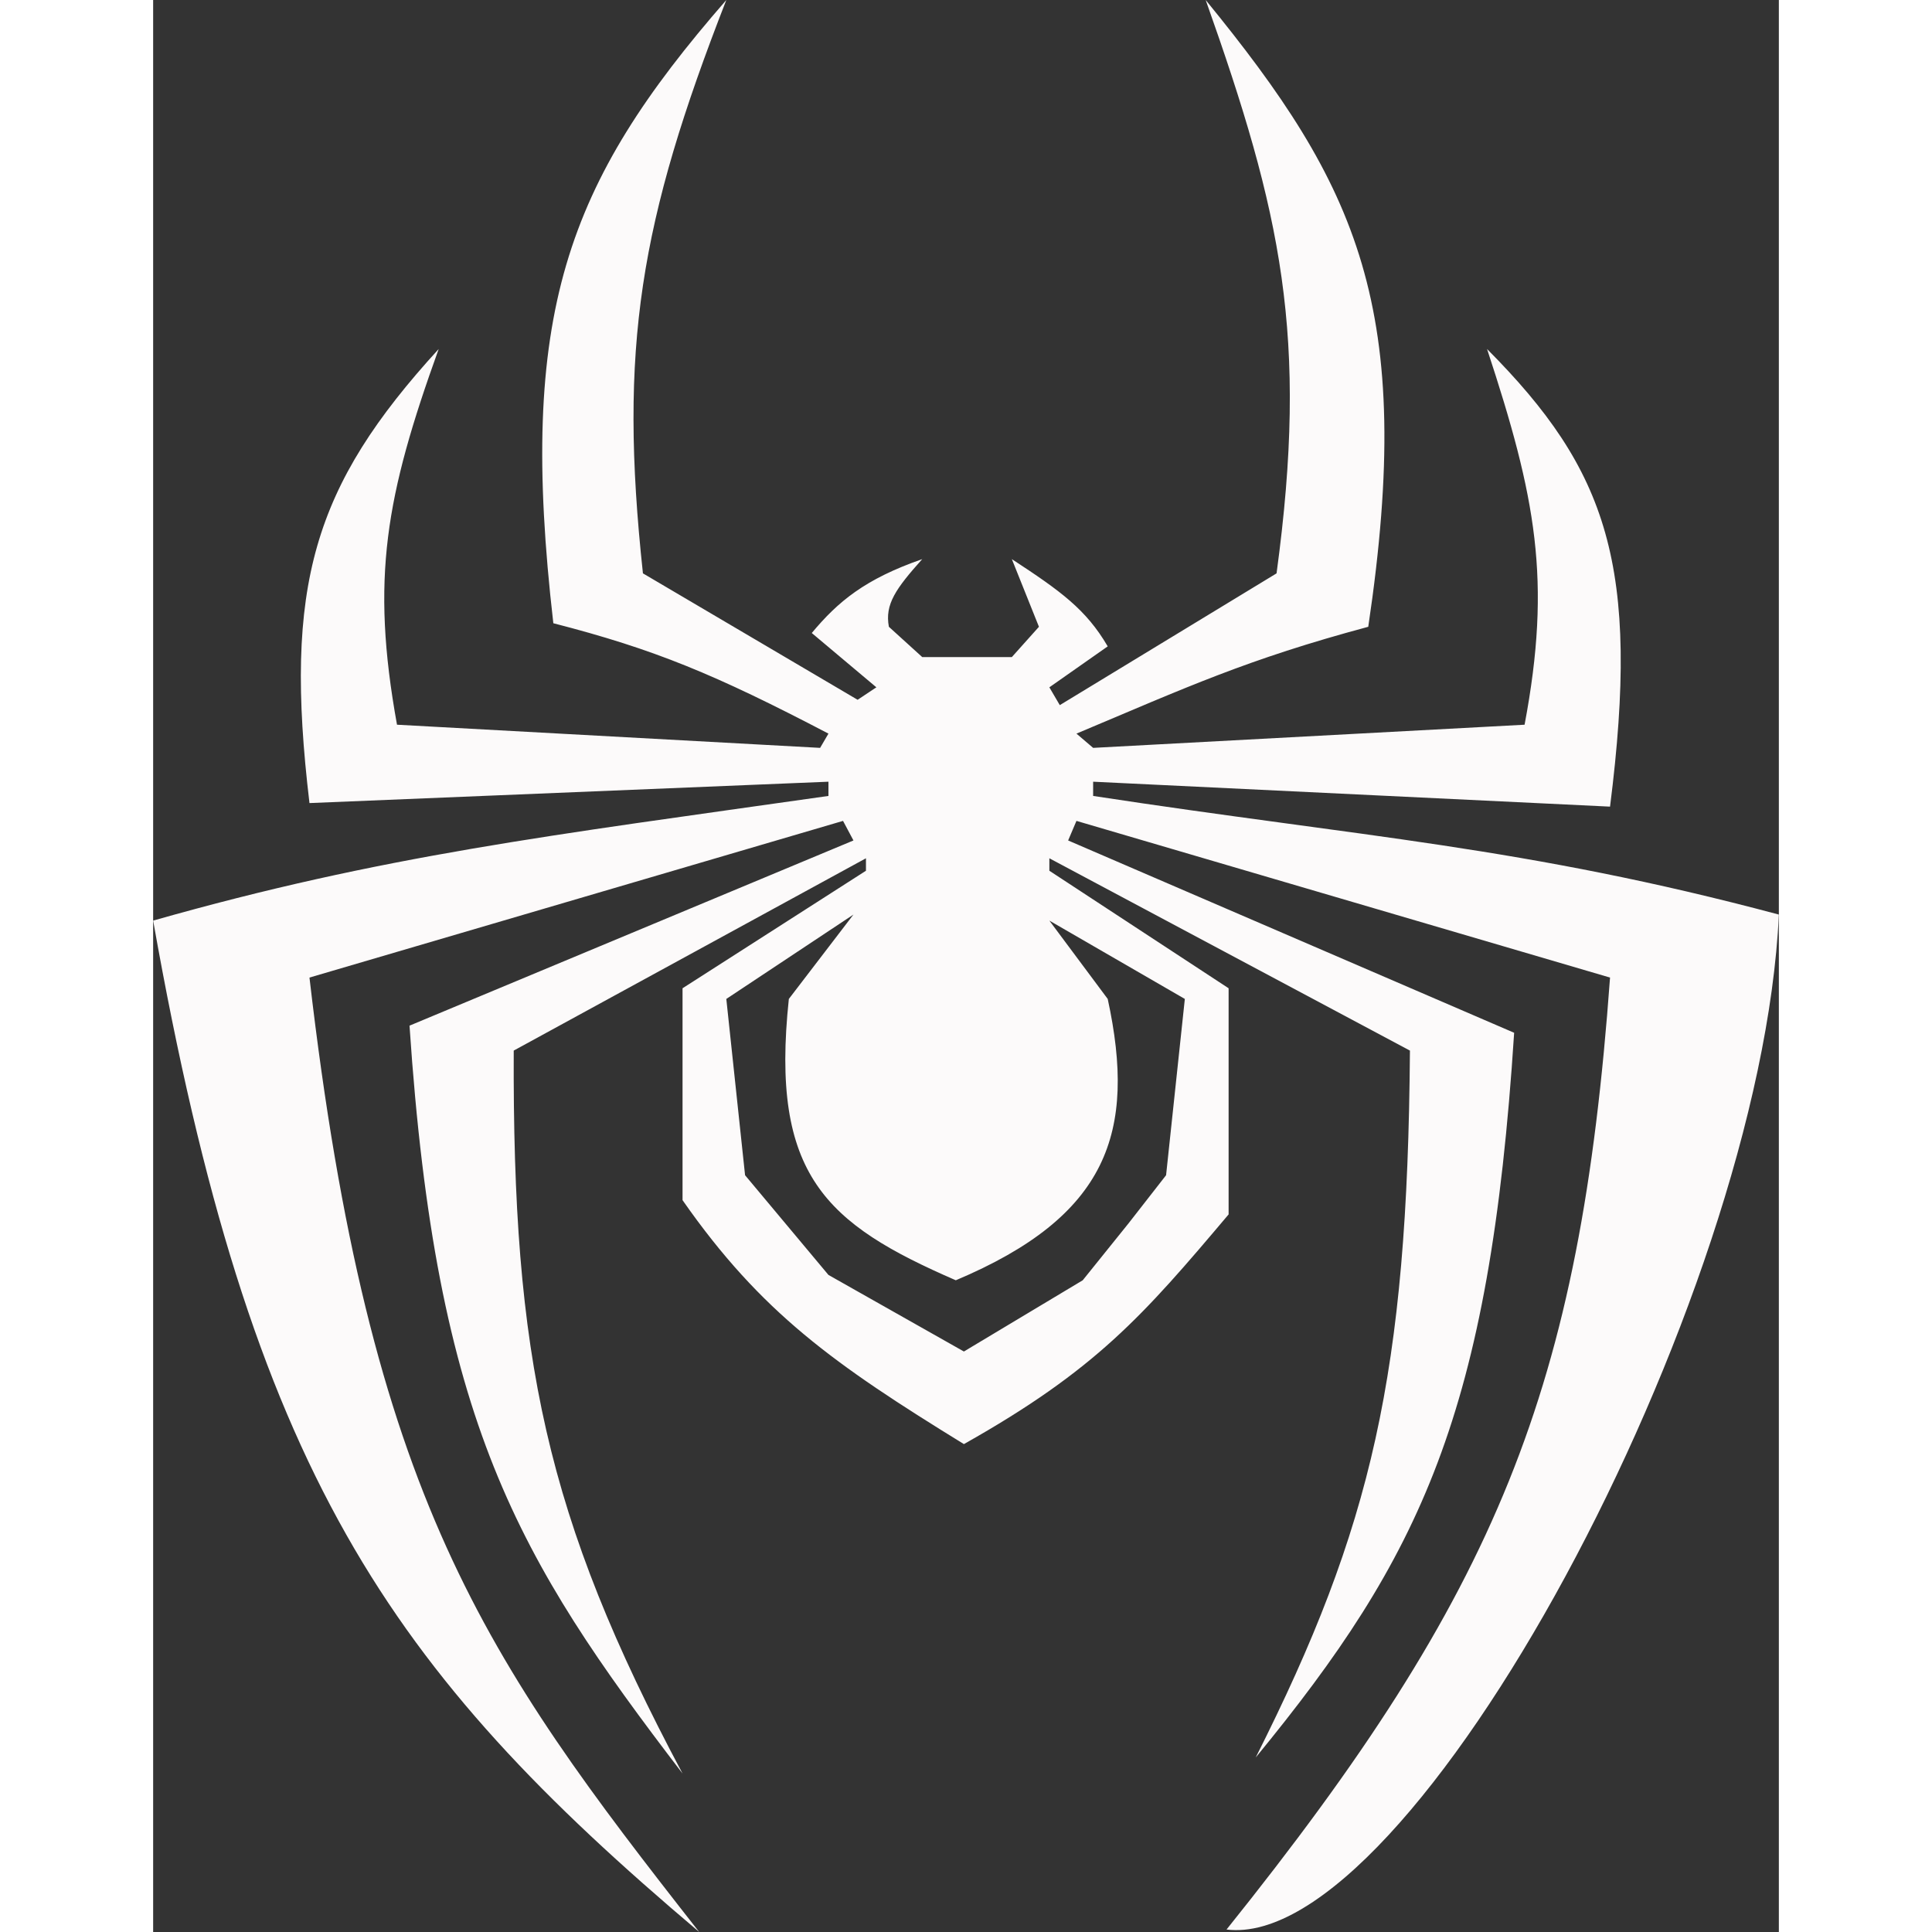 <svg width="69" height="69" viewBox="0 0 69 82" fill="none" xmlns="http://www.w3.org/2000/svg">
<rect x="0" y="0" width="69" height="82" fill="#333333" stroke="none"/>
<path fill-rule="evenodd" clip-rule="evenodd" d="M24.327 0C17.519 7.811 15.472 13.322 16.985 26.452C21.268 27.554 23.838 28.614 28.662 31.137L28.308 31.742L10.35 30.759C9.225 24.543 9.873 21.05 12.119 14.813C6.786 20.649 5.535 24.842 6.635 34.085L28.662 33.178V33.782C16.719 35.481 9.757 36.303 0 39.073C4.149 62.486 9.986 70.851 23.177 82C14.074 70.401 9.189 63.548 6.635 41.491L29.281 34.841L29.723 35.672L10.881 43.532C12.007 60.354 15.455 66.118 22.469 75.274C16.652 64.361 15.254 57.583 15.304 44.59L30.254 36.428V36.957L22.469 41.945V50.938C25.814 55.727 28.919 57.912 34.411 61.292C40.024 58.134 42.022 55.835 45.646 51.543V46.744V41.945L38.038 36.957V36.428L53.342 44.59C53.239 58.309 51.724 64.811 46.796 74.594C53.794 66.063 56.726 60.008 57.765 43.834L38.835 35.672L39.188 34.841L61.835 41.491C60.564 58.976 57.08 67.526 45.558 81.895C53.417 82.863 68.246 55.304 69 38.817C58.174 35.928 51.347 35.534 39.896 33.782V33.178L61.835 34.236C63.129 24.026 61.741 19.966 56.615 14.813C58.69 21.109 59.365 24.616 58.208 30.759L39.896 31.742L39.188 31.137C43.867 29.17 46.423 27.985 51.573 26.603C53.588 13.09 51.124 7.897 44.673 0C47.883 9.045 49.048 14.259 47.681 24.335L38.481 29.928L38.038 29.172L40.515 27.434C39.593 25.86 38.515 25.085 36.446 23.731L37.596 26.603L36.446 27.888H32.642L31.227 26.603C31.048 25.649 31.522 24.983 32.642 23.731C30.208 24.578 29.068 25.532 27.954 26.867L30.696 29.172L29.9 29.701L20.788 24.335C19.754 14.742 20.651 9.418 24.327 0ZM34.067 54.339C40.525 51.618 41.744 48.066 40.515 42.398L38.038 39.073L43.788 42.398L42.992 49.88L41.4 51.921L39.454 54.339L34.411 57.362L28.662 54.112L25.123 49.88L24.327 42.398L29.723 38.817L26.981 42.398C26.185 49.88 28.551 51.942 34.067 54.339Z" fill="#FCFAFA"/> 
</svg>

